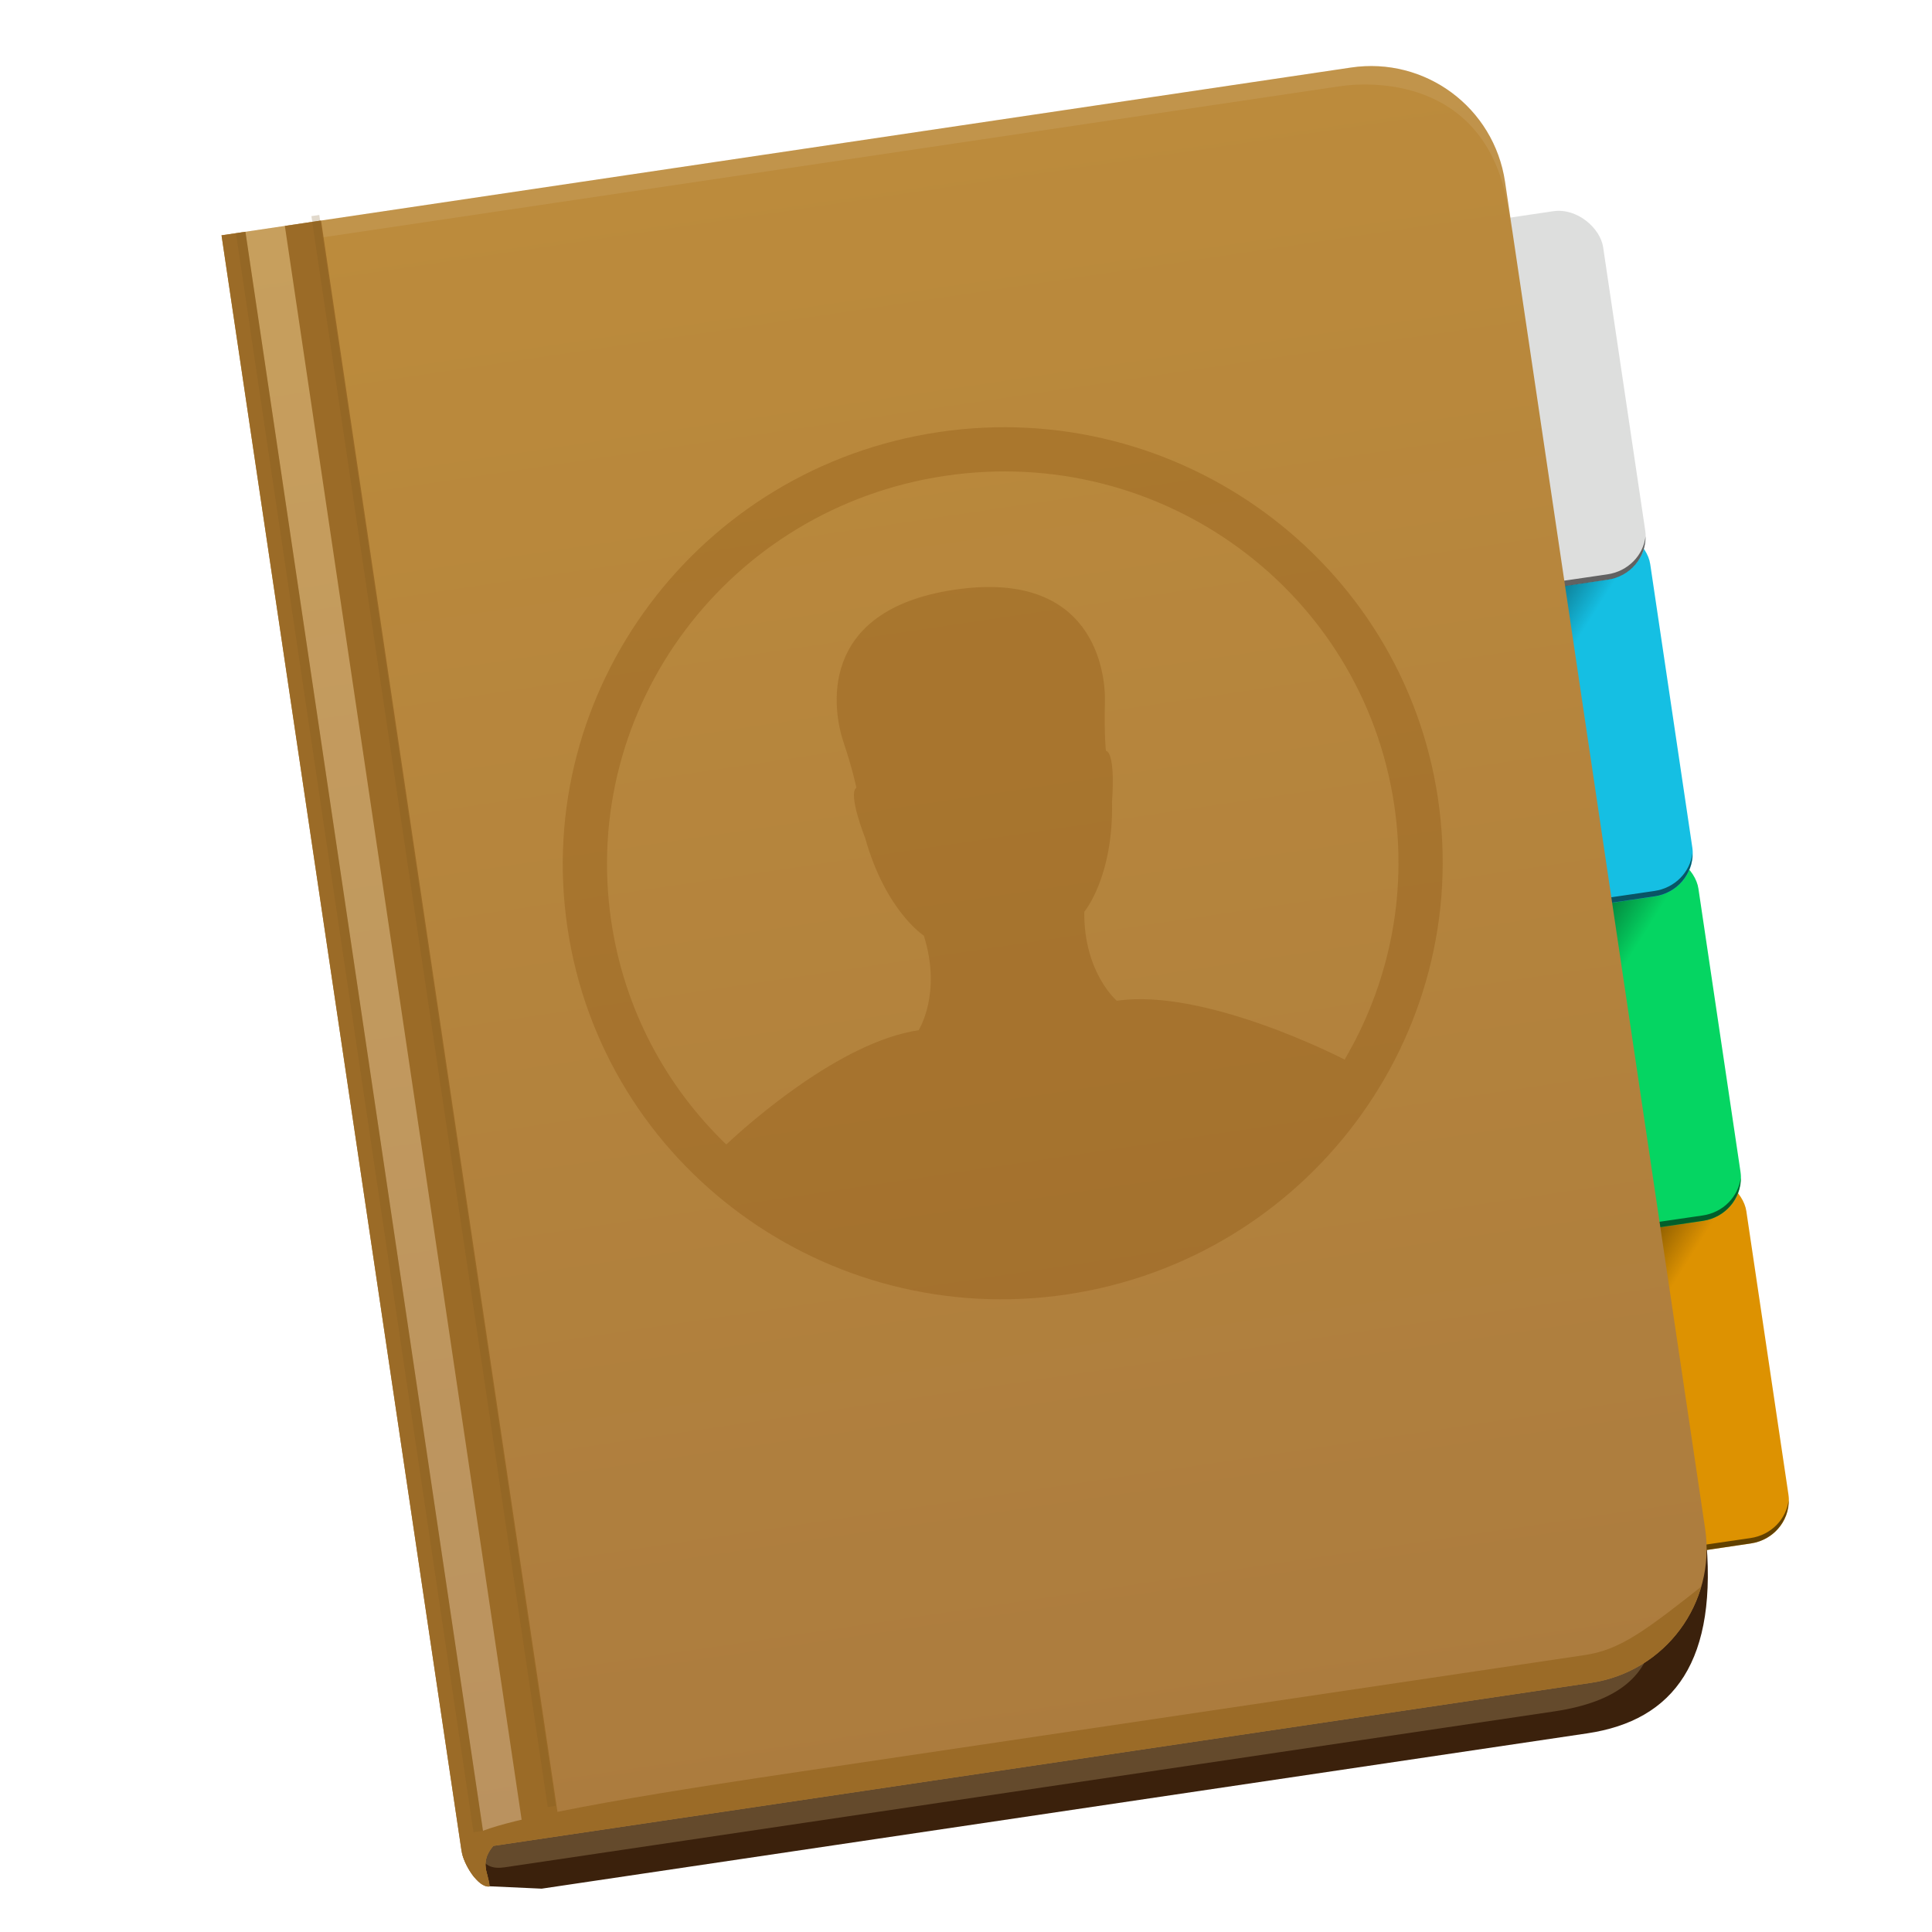 <?xml version="1.0" encoding="UTF-8" standalone="no"?>
<!-- Created with Inkscape (http://www.inkscape.org/) -->

<svg
   xmlns:dc="http://purl.org/dc/elements/1.1/"
   xmlns:cc="http://creativecommons.org/ns#"
   xmlns:rdf="http://www.w3.org/1999/02/22-rdf-syntax-ns#"
   xmlns:svg="http://www.w3.org/2000/svg"
   xmlns="http://www.w3.org/2000/svg"
   xmlns:xlink="http://www.w3.org/1999/xlink"
   xmlns:sodipodi="http://sodipodi.sourceforge.net/DTD/sodipodi-0.dtd"
   xmlns:inkscape="http://www.inkscape.org/namespaces/inkscape"
   width="200"
   height="200"
   id="svg2"
   version="1.1"
   inkscape:version="0.91+devel r"
   sodipodi:docname="addressbook.svg">
  <defs
     id="defs4">
    <linearGradient
       inkscape:collect="always"
       id="linearGradient4296">
      <stop
         style="stop-color:#000000;stop-opacity:1;"
         offset="0"
         id="stop4298" />
      <stop
         style="stop-color:#000000;stop-opacity:0;"
         offset="1"
         id="stop4300" />
    </linearGradient>
    <linearGradient
       inkscape:collect="always"
       id="linearGradient4243">
      <stop
         style="stop-color:#bc8b3c;stop-opacity:1"
         offset="0"
         id="stop4245" />
      <stop
         style="stop-color:#ac7c3e;stop-opacity:1"
         offset="1"
         id="stop4247" />
    </linearGradient>
    <linearGradient
       id="linearGradient5423-1">
      <stop
         id="stop4237"
         offset="0"
         style="stop-color:#51b9db;stop-opacity:1;" />
      <stop
         id="stop4239"
         offset="1"
         style="stop-color:#2fabd4;stop-opacity:1;" />
    </linearGradient>
    <inkscape:perspective
       sodipodi:type="inkscape:persp3d"
       inkscape:vp_x="13.534465 : 111.04854 : 1"
       inkscape:vp_y="0 : 1000 : 0"
       inkscape:vp_z="213.53447 : 111.04854 : 1"
       inkscape:persp3d-origin="113.53447 : 77.71521 : 1"
       id="perspective3135" />
    <linearGradient
       id="linearGradient4829">
      <stop
         style="stop-color:#f4fbfc;stop-opacity:1;"
         offset="0"
         id="stop4831" />
      <stop
         style="stop-color:#d6d6d6;stop-opacity:1;"
         offset="1"
         id="stop4833" />
    </linearGradient>
    <clipPath
       clipPathUnits="userSpaceOnUse"
       id="clipPath4282">
      <rect
         style="color:#000000;fill:#4d4d4d;fill-opacity:1;fill-rule:nonzero;stroke:none;stroke-width:9.134;marker:none;visibility:visible;display:inline;overflow:visible;enable-background:accumulate"
         id="rect4284"
         width="246.875"
         height="234.375"
         x="462.5"
         y="1646.112"
         ry="17"
         rx="17" />
    </clipPath>
    <linearGradient
       inkscape:collect="always"
       xlink:href="#linearGradient5423"
       id="linearGradient5429"
       x1="408.662"
       y1="44.604"
       x2="408.662"
       y2="562.05"
       gradientUnits="userSpaceOnUse" />
    <linearGradient
       id="linearGradient5423">
      <stop
         style="stop-color:#db8451;stop-opacity:1;"
         offset="0"
         id="stop5425" />
      <stop
         style="stop-color:#c85c29;stop-opacity:1;"
         offset="1"
         id="stop5427" />
    </linearGradient>
    <linearGradient
       inkscape:collect="always"
       xlink:href="#linearGradient3986"
       id="linearGradient3992"
       x1="78.562"
       y1="993.662"
       x2="120.281"
       y2="993.662"
       gradientUnits="userSpaceOnUse" />
    <linearGradient
       inkscape:collect="always"
       id="linearGradient3986">
      <stop
         style="stop-color:#000000;stop-opacity:1;"
         offset="0"
         id="stop3988" />
      <stop
         style="stop-color:#000000;stop-opacity:0;"
         offset="1"
         id="stop3990" />
    </linearGradient>
    <linearGradient
       inkscape:collect="always"
       xlink:href="#linearGradient5423-1"
       id="linearGradient5473-2"
       x1="99.036"
       y1="-0.505"
       x2="99.036"
       y2="199.84"
       gradientUnits="userSpaceOnUse" />
    <linearGradient
       id="linearGradient4241">
      <stop
         style="stop-color:#51b9db;stop-opacity:1;"
         offset="0"
         id="stop5425-2" />
      <stop
         style="stop-color:#2fabd4;stop-opacity:1;"
         offset="1"
         id="stop5427-3" />
    </linearGradient>
    <linearGradient
       y2="199.84"
       x2="99.036"
       y1="-0.505"
       x1="99.036"
       gradientUnits="userSpaceOnUse"
       id="linearGradient4119"
       xlink:href="#linearGradient5423-1"
       inkscape:collect="always" />
    <clipPath
       clipPathUnits="userSpaceOnUse"
       id="clipPath3378">
      <rect
         style="color:#000000;display:inline;overflow:visible;visibility:visible;opacity:0.412;fill:#ffffff;fill-opacity:1;fill-rule:nonzero;stroke:none;stroke-width:4.815;stroke-linecap:round;stroke-linejoin:miter;stroke-miterlimit:4;stroke-dasharray:none;stroke-dashoffset:0;stroke-opacity:1;marker:none;enable-background:accumulate"
         id="rect3380"
         width="144.183"
         height="148.327"
         x="-247.764"
         y="1432.985" />
    </clipPath>
    <linearGradient
       inkscape:collect="always"
       xlink:href="#linearGradient4243"
       id="linearGradient4249"
       x1="-187.357"
       y1="603.809"
       x2="-187.357"
       y2="709.168"
       gradientUnits="userSpaceOnUse"
       gradientTransform="rotate(-8.45,5592.024,1081.795)" />
    <clipPath
       clipPathUnits="userSpaceOnUse"
       id="clipPath4277">
      <path
         inkscape:connector-curvature="0"
         style="color:#000000;display:inline;overflow:visible;visibility:visible;opacity:1;fill:url(#linearGradient4281);fill-opacity:1;fill-rule:nonzero;stroke:none;stroke-width:4.815;stroke-linecap:round;stroke-linejoin:miter;stroke-miterlimit:4;stroke-dasharray:none;stroke-dashoffset:0;stroke-opacity:1;marker:none;enable-background:accumulate"
         d="m -229.076,1455.911 0,105.789 c 0,0.889 0.712,2.564 1.457,2.564 0.089,-0.837 -0.484,-1.581 0.627,-2.564 l 46.275,0 2.559,0 23.047,0 c 4.869,0 8.789,-3.92 8.789,-8.789 l 0,-88.211 c 0,-4.869 -3.92,-8.789 -8.789,-8.789 l -23.047,0 -2.559,0 -48.359,0 z"
         id="path4279" />
    </clipPath>
    <linearGradient
       inkscape:collect="always"
       xlink:href="#linearGradient4243"
       id="linearGradient4281"
       gradientUnits="userSpaceOnUse"
       gradientTransform="translate(0,852.362)"
       x1="-187.357"
       y1="603.809"
       x2="-187.357"
       y2="709.168" />
    <linearGradient
       inkscape:collect="always"
       xlink:href="#linearGradient4243"
       id="linearGradient4315"
       gradientUnits="userSpaceOnUse"
       gradientTransform="translate(0,852.362)"
       x1="-187.357"
       y1="603.809"
       x2="-187.357"
       y2="709.168" />
    <clipPath
       clipPathUnits="userSpaceOnUse"
       id="clipPath4328">
      <path
         inkscape:connector-curvature="0"
         style="color:#000000;display:inline;overflow:visible;visibility:visible;opacity:1;fill:url(#linearGradient4332);fill-opacity:1;fill-rule:nonzero;stroke:none;stroke-width:4.815;stroke-linecap:round;stroke-linejoin:miter;stroke-miterlimit:4;stroke-dasharray:none;stroke-dashoffset:0;stroke-opacity:1;marker:none;enable-background:accumulate"
         d="m -229.076,1455.911 0,105.789 c 0,0.889 0.712,2.564 1.457,2.564 0.089,-0.837 -0.484,-1.581 0.627,-2.564 l 46.275,0 2.559,0 23.047,0 c 4.869,0 8.789,-3.92 8.789,-8.789 l 0,-88.211 c 0,-4.869 -3.92,-8.789 -8.789,-8.789 l -23.047,0 -2.559,0 -48.359,0 z"
         id="path4330" />
    </clipPath>
    <linearGradient
       inkscape:collect="always"
       xlink:href="#linearGradient4243"
       id="linearGradient4332"
       gradientUnits="userSpaceOnUse"
       gradientTransform="translate(0,852.362)"
       x1="-187.357"
       y1="603.809"
       x2="-187.357"
       y2="709.168" />
    <clipPath
       clipPathUnits="userSpaceOnUse"
       id="clipPath4311-0">
      <path
         inkscape:connector-curvature="0"
         style="color:#000000;display:inline;overflow:visible;visibility:visible;opacity:1;fill:url(#linearGradient4315);fill-opacity:1;fill-rule:nonzero;stroke:none;stroke-width:4.815;stroke-linecap:round;stroke-linejoin:miter;stroke-miterlimit:4;stroke-dasharray:none;stroke-dashoffset:0;stroke-opacity:1;marker:none;enable-background:accumulate"
         d="m -229.076,1455.911 0,105.789 c 0,0.889 0.712,2.564 1.457,2.564 0.089,-0.837 -0.484,-1.581 0.627,-2.564 l 46.275,0 2.559,0 23.047,0 c 4.869,0 8.789,-3.92 8.789,-8.789 l 0,-88.211 c 0,-4.869 -3.92,-8.789 -8.789,-8.789 l -23.047,0 -2.559,0 -48.359,0 z"
         id="path4313-7" />
    </clipPath>
    <clipPath
       clipPathUnits="userSpaceOnUse"
       id="clipPath4328-9">
      <path
         inkscape:connector-curvature="0"
         style="color:#000000;display:inline;overflow:visible;visibility:visible;opacity:1;fill:url(#linearGradient4332);fill-opacity:1;fill-rule:nonzero;stroke:none;stroke-width:4.815;stroke-linecap:round;stroke-linejoin:miter;stroke-miterlimit:4;stroke-dasharray:none;stroke-dashoffset:0;stroke-opacity:1;marker:none;enable-background:accumulate"
         d="m -229.076,1455.911 0,105.789 c 0,0.889 0.712,2.564 1.457,2.564 0.089,-0.837 -0.484,-1.581 0.627,-2.564 l 46.275,0 2.559,0 23.047,0 c 4.869,0 8.789,-3.92 8.789,-8.789 l 0,-88.211 c 0,-4.869 -3.92,-8.789 -8.789,-8.789 l -23.047,0 -2.559,0 -48.359,0 z"
         id="path4330-6" />
    </clipPath>
    <clipPath
       clipPathUnits="userSpaceOnUse"
       id="clipPath4328-4">
      <path
         inkscape:connector-curvature="0"
         style="color:#000000;display:inline;overflow:visible;visibility:visible;opacity:1;fill:url(#linearGradient4332);fill-opacity:1;fill-rule:nonzero;stroke:none;stroke-width:4.815;stroke-linecap:round;stroke-linejoin:miter;stroke-miterlimit:4;stroke-dasharray:none;stroke-dashoffset:0;stroke-opacity:1;marker:none;enable-background:accumulate"
         d="m -229.076,1455.911 0,105.789 c 0,0.889 0.712,2.564 1.457,2.564 0.089,-0.837 -0.484,-1.581 0.627,-2.564 l 46.275,0 2.559,0 23.047,0 c 4.869,0 8.789,-3.92 8.789,-8.789 l 0,-88.211 c 0,-4.869 -3.92,-8.789 -8.789,-8.789 l -23.047,0 -2.559,0 -48.359,0 z"
         id="path4330-0" />
    </clipPath>
    <clipPath
       clipPathUnits="userSpaceOnUse"
       id="clipPath4898">
      <path
         id="path4900"
         d="m -229.076,1455.911 0,105.789 c 0,0.889 0.712,2.564 1.457,2.564 0.089,-0.837 -0.484,-1.581 0.627,-2.564 l 46.275,0 2.559,0 23.047,0 c 4.869,0 8.789,-3.92 8.789,-8.789 l 0,-88.211 c 0,-4.869 -3.92,-8.789 -8.789,-8.789 l -23.047,0 -2.559,0 -48.359,0 z"
         style="color:#000000;display:inline;overflow:visible;visibility:visible;opacity:1;fill:url(#linearGradient4902);fill-opacity:1;fill-rule:nonzero;stroke:none;stroke-width:4.815;stroke-linecap:round;stroke-linejoin:miter;stroke-miterlimit:4;stroke-dasharray:none;stroke-dashoffset:0;stroke-opacity:1;marker:none;enable-background:accumulate"
         inkscape:connector-curvature="0" />
    </clipPath>
    <linearGradient
       inkscape:collect="always"
       xlink:href="#linearGradient4243"
       id="linearGradient4902"
       gradientUnits="userSpaceOnUse"
       gradientTransform="translate(0,852.362)"
       x1="-187.357"
       y1="603.809"
       x2="-187.357"
       y2="709.168" />
    <clipPath
       clipPathUnits="userSpaceOnUse"
       id="clipPath4928">
      <path
         inkscape:connector-curvature="0"
         style="color:#000000;display:inline;overflow:visible;visibility:visible;opacity:1;fill:url(#linearGradient4932);fill-opacity:1;fill-rule:nonzero;stroke:none;stroke-width:4.815;stroke-linecap:round;stroke-linejoin:miter;stroke-miterlimit:4;stroke-dasharray:none;stroke-dashoffset:0;stroke-opacity:1;marker:none;enable-background:accumulate"
         d="m -229.076,1455.911 0,105.789 c 0,0.889 0.712,2.564 1.457,2.564 0.089,-0.837 -0.484,-1.581 0.627,-2.564 l 46.275,0 2.559,0 23.047,0 c 4.869,0 8.789,-3.92 8.789,-8.789 l 0,-88.211 c 0,-4.869 -3.92,-8.789 -8.789,-8.789 l -23.047,0 -2.559,0 -48.359,0 z"
         id="path4930" />
    </clipPath>
    <linearGradient
       inkscape:collect="always"
       xlink:href="#linearGradient4243"
       id="linearGradient4932"
       gradientUnits="userSpaceOnUse"
       gradientTransform="translate(0,852.362)"
       x1="-187.357"
       y1="603.809"
       x2="-187.357"
       y2="709.168" />
    <filter
       inkscape:collect="always"
       style="color-interpolation-filters:sRGB"
       id="filter5054"
       x="-0.542"
       width="2.083"
       y="-0.003"
       height="1.006">
      <feGaussianBlur
         inkscape:collect="always"
         stdDeviation="0.14"
         id="feGaussianBlur5056" />
    </filter>
    <filter
       inkscape:collect="always"
       style="color-interpolation-filters:sRGB"
       id="filter5062"
       x="-0.575"
       width="2.151"
       y="-0.013"
       height="1.026">
      <feGaussianBlur
         inkscape:collect="always"
         stdDeviation="0.568"
         id="feGaussianBlur5064" />
    </filter>
    <clipPath
       clipPathUnits="userSpaceOnUse"
       id="clipPath5092">
      <path
         inkscape:connector-curvature="0"
         style="color:#000000;display:inline;overflow:visible;visibility:visible;opacity:1;fill:url(#linearGradient5096);fill-opacity:1;fill-rule:nonzero;stroke:none;stroke-width:4.815;stroke-linecap:round;stroke-linejoin:miter;stroke-miterlimit:4;stroke-dasharray:none;stroke-dashoffset:0;stroke-opacity:1;marker:none;enable-background:accumulate"
         d="m -229.076,1455.911 0,105.789 c 0,0.889 0.712,2.564 1.457,2.564 0.089,-0.837 -0.484,-1.581 0.627,-2.564 l 46.275,0 2.559,0 23.047,0 c 4.869,0 8.789,-3.92 8.789,-8.789 l 0,-88.211 c 0,-4.869 -3.92,-8.789 -8.789,-8.789 l -23.047,0 -2.559,0 -48.359,0 z"
         id="path5094" />
    </clipPath>
    <linearGradient
       inkscape:collect="always"
       xlink:href="#linearGradient4243"
       id="linearGradient5096"
       gradientUnits="userSpaceOnUse"
       gradientTransform="translate(0,852.362)"
       x1="-187.357"
       y1="603.809"
       x2="-187.357"
       y2="709.168" />
    <clipPath
       clipPathUnits="userSpaceOnUse"
       id="clipPath5122">
      <path
         inkscape:connector-curvature="0"
         style="color:#000000;display:inline;overflow:visible;visibility:visible;opacity:1;fill:url(#linearGradient5126);fill-opacity:1;fill-rule:nonzero;stroke:none;stroke-width:4.815;stroke-linecap:round;stroke-linejoin:miter;stroke-miterlimit:4;stroke-dasharray:none;stroke-dashoffset:0;stroke-opacity:1;marker:none;enable-background:accumulate"
         d="m -229.076,1455.911 0,105.789 c 0,0.889 0.712,2.564 1.457,2.564 0.089,-0.837 -0.484,-1.581 0.627,-2.564 l 46.275,0 2.559,0 23.047,0 c 4.869,0 8.789,-3.92 8.789,-8.789 l 0,-88.211 c 0,-4.869 -3.92,-8.789 -8.789,-8.789 l -23.047,0 -2.559,0 -48.359,0 z"
         id="path5124" />
    </clipPath>
    <linearGradient
       inkscape:collect="always"
       xlink:href="#linearGradient4243"
       id="linearGradient5126"
       gradientUnits="userSpaceOnUse"
       gradientTransform="translate(0,852.362)"
       x1="-187.357"
       y1="603.809"
       x2="-187.357"
       y2="709.168" />
    <clipPath
       clipPathUnits="userSpaceOnUse"
       id="clipPath5315">
      <rect
         rx="2.867"
         ry="2.784"
         y="1487.789"
         x="-149.373"
         height="24.124"
         width="8.701"
         id="rect5317"
         style="color:#000000;display:inline;overflow:visible;visibility:visible;opacity:1;fill:#15bfe3;fill-opacity:1;fill-rule:nonzero;stroke:none;stroke-width:0.106;stroke-linecap:round;stroke-linejoin:miter;stroke-miterlimit:4;stroke-dasharray:none;stroke-dashoffset:0;stroke-opacity:1;marker:none;enable-background:accumulate" />
    </clipPath>
    <clipPath
       clipPathUnits="userSpaceOnUse"
       id="clipPath5334">
      <rect
         rx="2.867"
         ry="2.784"
         y="1509.039"
         x="-149.373"
         height="24.124"
         width="8.701"
         id="rect5336"
         style="color:#000000;display:inline;overflow:visible;visibility:visible;opacity:1;fill:#05d562;fill-opacity:1;fill-rule:nonzero;stroke:none;stroke-width:0.106;stroke-linecap:round;stroke-linejoin:miter;stroke-miterlimit:4;stroke-dasharray:none;stroke-dashoffset:0;stroke-opacity:1;marker:none;enable-background:accumulate" />
    </clipPath>
    <clipPath
       clipPathUnits="userSpaceOnUse"
       id="clipPath5359">
      <rect
         rx="2.867"
         ry="2.784"
         y="1530.164"
         x="-149.373"
         height="24.124"
         width="8.701"
         id="rect5361"
         style="color:#000000;display:inline;overflow:visible;visibility:visible;opacity:1;fill:#dd9201;fill-opacity:1;fill-rule:nonzero;stroke:none;stroke-width:0.106;stroke-linecap:round;stroke-linejoin:miter;stroke-miterlimit:4;stroke-dasharray:none;stroke-dashoffset:0;stroke-opacity:1;marker:none;enable-background:accumulate" />
    </clipPath>
    <linearGradient
       inkscape:collect="always"
       xlink:href="#linearGradient4296"
       id="linearGradient4302"
       x1="-148.998"
       y1="1486.071"
       x2="-146.601"
       y2="1487.58"
       gradientUnits="userSpaceOnUse" />
    <linearGradient
       inkscape:collect="always"
       xlink:href="#linearGradient4296"
       id="linearGradient4302-0"
       x1="-148.998"
       y1="1486.071"
       x2="-146.601"
       y2="1487.58"
       gradientUnits="userSpaceOnUse"
       gradientTransform="translate(3.043,21.077)" />
    <linearGradient
       inkscape:collect="always"
       xlink:href="#linearGradient4296"
       id="linearGradient4302-0-0"
       x1="-148.998"
       y1="1486.071"
       x2="-146.601"
       y2="1487.58"
       gradientUnits="userSpaceOnUse"
       gradientTransform="translate(6.016,42.044)" />
  </defs>
  <sodipodi:namedview
     id="base"
     pagecolor="#ffffff"
     bordercolor="#666666"
     borderopacity="1.0"
     inkscape:pageopacity="0.0"
     inkscape:pageshadow="2"
     inkscape:zoom="5.6568542"
     inkscape:cx="135.43115"
     inkscape:cy="115.22099"
     inkscape:document-units="px"
     inkscape:current-layer="g5744"
     showgrid="false"
     inkscape:window-width="1920"
     inkscape:window-height="1025"
     inkscape:window-x="1920"
     inkscape:window-y="27"
     inkscape:window-maximized="1"
     inkscape:snap-from-guide="true"
     showguides="true"
     inkscape:guide-bbox="true">
    <sodipodi:guide
       position="200,0"
       orientation="-200,0"
       id="guide3766" />
    <sodipodi:guide
       position="0,200"
       orientation="200,0"
       id="guide3127" />
    <sodipodi:guide
       position="0,-2.6171874e-06"
       orientation="0,100"
       id="guide3129" />
    <sodipodi:guide
       position="100,-2.6171874e-06"
       orientation="-200,0"
       id="guide3131" />
    <sodipodi:guide
       position="100,200"
       orientation="0,-100"
       id="guide3133" />
  </sodipodi:namedview>
  <g
     inkscape:label="Layer 1"
     inkscape:groupmode="layer"
     id="layer1"
     transform="translate(0,-852.362)">
    <g
       id="g5744"
       transform="matrix(1.598,0,0,1.598,400.325,-1462.878)">
      <path
         style="fill:#3b210c;fill-opacity:1;fill-rule:evenodd;stroke:none;stroke-width:1px;stroke-linecap:butt;stroke-linejoin:miter;stroke-opacity:1"
         d="m -218.822,1571.03 3.396,0.155 67.729,-10.061 c 5.633,-0.837 8.537,-4.692 7.662,-13.025 l -79.784,19.877 c 0,0 0.391,2.517 0.715,2.748 0.325,0.231 0.282,0.307 0.282,0.307 z"
         id="path4210"
         inkscape:connector-curvature="0"
         sodipodi:nodetypes="ccsc" />
      <path
         sodipodi:nodetypes="cssccc"
         inkscape:connector-curvature="0"
         id="path4215"
         d="m -219.125,1566.488 c -0.737,2.41 -0.277,3.549 1.297,3.315 l 67.977,-10.098 c 4.204,-0.625 6.142,-2.364 6.46,-5.129 0.318,-2.765 -16.145,0.117 -16.145,0.117 -19.944,3.326 -39.609,8.873 -59.588,11.795 z"
         style="fill:#644a2c;fill-opacity:1;fill-rule:evenodd;stroke:none;stroke-width:1px;stroke-linecap:butt;stroke-linejoin:miter;stroke-opacity:1" />
      <rect
         transform="rotate(-8.45)"
         rx="2.867"
         ry="2.784"
         y="1487.74"
         x="-369.027"
         height="24.124"
         width="8.701"
         id="rect5161-2-3-1"
         style="color:#000000;display:inline;overflow:visible;visibility:visible;opacity:1;fill:#dd9201;fill-opacity:1;fill-rule:nonzero;stroke:none;stroke-width:0.106;stroke-linecap:round;stroke-linejoin:miter;stroke-miterlimit:4;stroke-dasharray:none;stroke-dashoffset:0;stroke-opacity:1;marker:none;enable-background:accumulate" />
      <path
         style="opacity:0.35;fill:url(#linearGradient4302-0-0);fill-opacity:1;fill-rule:evenodd;stroke:none;stroke-width:0.626px;stroke-linecap:butt;stroke-linejoin:miter;stroke-opacity:1"
         d="m -138.219,1526.69 -4.479,7.511 -0.841,-6.278 z"
         id="path4294-6-6"
         inkscape:connector-curvature="0" />
      <rect
         transform="rotate(-8.45)"
         rx="2.867"
         ry="2.784"
         y="1466.615"
         x="-369.027"
         height="24.124"
         width="8.701"
         id="rect5161-2-3"
         style="color:#000000;display:inline;overflow:visible;visibility:visible;opacity:1;fill:#05d562;fill-opacity:1;fill-rule:nonzero;stroke:none;stroke-width:0.106;stroke-linecap:round;stroke-linejoin:miter;stroke-miterlimit:4;stroke-dasharray:none;stroke-dashoffset:0;stroke-opacity:1;marker:none;enable-background:accumulate" />
      <path
         style="opacity:0.35;fill:url(#linearGradient4302-0);fill-opacity:1;fill-rule:evenodd;stroke:none;stroke-width:0.626px;stroke-linecap:butt;stroke-linejoin:miter;stroke-opacity:1"
         d="m -141.192,1505.723 -4.479,7.511 -0.841,-6.278 z"
         id="path4294-6"
         inkscape:connector-curvature="0" />
      <rect
         transform="rotate(-8.45)"
         rx="2.867"
         ry="2.784"
         y="1445.365"
         x="-369.027"
         height="24.124"
         width="8.701"
         id="rect5161-2"
         style="color:#000000;display:inline;overflow:visible;visibility:visible;opacity:1;fill:#15bfe3;fill-opacity:1;fill-rule:nonzero;stroke:none;stroke-width:0.106;stroke-linecap:round;stroke-linejoin:miter;stroke-miterlimit:4;stroke-dasharray:none;stroke-dashoffset:0;stroke-opacity:1;marker:none;enable-background:accumulate" />
      <path
         style="fill:url(#linearGradient4302);fill-rule:evenodd;stroke:none;stroke-width:0.626px;stroke-linecap:butt;stroke-linejoin:miter;stroke-opacity:1;fill-opacity:1;opacity:0.35"
         d="m -144.234,1484.646 -4.479,7.511 -0.841,-6.278 z"
         id="path4294"
         inkscape:connector-curvature="0" />
      <rect
         transform="rotate(-8.45)"
         rx="2.867"
         ry="2.784"
         y="1424.615"
         x="-369.027"
         height="24.124"
         width="8.701"
         id="rect5161"
         style="color:#000000;display:inline;overflow:visible;visibility:visible;opacity:1;fill:#dddedd;fill-opacity:1;fill-rule:nonzero;stroke:none;stroke-width:0.106;stroke-linecap:round;stroke-linejoin:miter;stroke-miterlimit:4;stroke-dasharray:none;stroke-dashoffset:0;stroke-opacity:1;marker:none;enable-background:accumulate" />
      <path
         style="color:#000000;display:inline;overflow:visible;visibility:visible;opacity:0.556;fill:#000000;fill-opacity:1;fill-rule:nonzero;stroke:none;stroke-width:0.106;stroke-linecap:round;stroke-linejoin:miter;stroke-miterlimit:4;stroke-dasharray:none;stroke-dashoffset:0;stroke-opacity:1;marker:none;enable-background:accumulate"
         d="M 170.354 55.115 C 170.128 57.087 168.558 58.748 166.406 59.062 L 161.639 59.76 C 159.518 60.07 157.554 58.964 156.732 57.188 C 157.358 59.285 159.469 60.653 161.764 60.312 L 166.451 59.615 C 168.763 59.272 170.389 57.324 170.354 55.115 z "
         id="rect5161-0"
         transform="matrix(0.626,0,0,0.626,-250.556,1449.069)" />
      <path
         inkscape:connector-curvature="0"
         style="color:#000000;display:inline;overflow:visible;visibility:visible;opacity:0.556;fill:#000000;fill-opacity:1;fill-rule:nonzero;stroke:none;stroke-width:0.106;stroke-linecap:round;stroke-linejoin:miter;stroke-miterlimit:4;stroke-dasharray:none;stroke-dashoffset:0;stroke-opacity:1;marker:none;enable-background:accumulate"
         d="m -140.875,1504.084 c -0.141,1.234 -1.124,2.274 -2.471,2.47 l -2.984,0.436 c -1.327,0.194 -2.557,-0.498 -3.071,-1.61 0.391,1.313 1.713,2.169 3.149,1.956 l 2.934,-0.436 c 1.447,-0.215 2.465,-1.434 2.442,-2.816 z"
         id="rect5161-0-5" />
      <path
         inkscape:connector-curvature="0"
         style="color:#000000;display:inline;overflow:visible;visibility:visible;opacity:0.556;fill:#000000;fill-opacity:1;fill-rule:nonzero;stroke:none;stroke-width:0.106;stroke-linecap:round;stroke-linejoin:miter;stroke-miterlimit:4;stroke-dasharray:none;stroke-dashoffset:0;stroke-opacity:1;marker:none;enable-background:accumulate"
         d="m -137.748,1525.105 c -0.141,1.234 -1.124,2.274 -2.471,2.47 l -2.984,0.436 c -1.327,0.194 -2.557,-0.498 -3.071,-1.61 0.391,1.313 1.713,2.169 3.149,1.956 l 2.934,-0.436 c 1.447,-0.215 2.465,-1.434 2.442,-2.816 z"
         id="rect5161-0-5-1" />
      <path
         inkscape:connector-curvature="0"
         style="color:#000000;display:inline;overflow:visible;visibility:visible;opacity:0.556;fill:#000000;fill-opacity:1;fill-rule:nonzero;stroke:none;stroke-width:0.106;stroke-linecap:round;stroke-linejoin:miter;stroke-miterlimit:4;stroke-dasharray:none;stroke-dashoffset:0;stroke-opacity:1;marker:none;enable-background:accumulate"
         d="m -134.646,1546.003 c -0.141,1.234 -1.124,2.274 -2.471,2.47 l -2.984,0.436 c -1.327,0.194 -2.557,-0.498 -3.071,-1.61 0.391,1.313 1.713,2.169 3.149,1.956 l 2.934,-0.436 c 1.447,-0.215 2.465,-1.434 2.442,-2.816 z"
         id="rect5161-0-5-1-8" />
      <path
         inkscape:connector-curvature="0"
         id="rect3384"
         d="m -236.165,1464.08 15.544,104.641 c 0.131,0.879 1.082,2.432 1.818,2.323 -0.035,-0.842 -0.711,-1.493 0.243,-2.629 l 45.773,-6.8 2.531,-0.376 22.797,-3.386 c 4.816,-0.716 8.118,-5.169 7.402,-9.985 l -12.962,-87.254 c -0.715,-4.816 -5.169,-8.118 -9.985,-7.402 l -22.797,3.386 -2.531,0.376 -47.834,7.106 z"
         style="color:#000000;display:inline;overflow:visible;visibility:visible;opacity:1;fill:url(#linearGradient4249);fill-opacity:1;fill-rule:nonzero;stroke:none;stroke-width:4.815;stroke-linecap:round;stroke-linejoin:miter;stroke-miterlimit:4;stroke-dasharray:none;stroke-dashoffset:0;stroke-opacity:1;marker:none;enable-background:accumulate" />
      <rect
         transform="rotate(-8.45,-177.329,1507.976)"
         clip-path="url(#clipPath5122)"
         y="1455.425"
         x="-228.656"
         height="105.855"
         width="4.875"
         id="rect5098"
         style="color:#000000;display:inline;overflow:visible;visibility:visible;opacity:0.169;fill:#ffffff;fill-opacity:1;fill-rule:nonzero;stroke:none;stroke-width:4.815;stroke-linecap:round;stroke-linejoin:miter;stroke-miterlimit:4;stroke-dasharray:none;stroke-dashoffset:0;stroke-opacity:1;marker:none;enable-background:accumulate" />
      <path
         transform="rotate(-8.45,-177.329,1507.976)"
         clip-path="url(#clipPath5092)"
         inkscape:connector-curvature="0"
         id="path5068"
         d="m -223.269,1457.004 c 0,0 64.789,0 67.264,0 2.475,0 9.634,1.061 9.634,9.634 0,8.574 3.889,-11.137 3.889,-11.137 l -23.865,-2.74 -57.099,2.298 z"
         style="opacity:0.08;fill:#ffffff;fill-opacity:1;fill-rule:evenodd;stroke:none;stroke-width:1px;stroke-linecap:butt;stroke-linejoin:miter;stroke-opacity:1" />
      <path
         transform="rotate(-8.45,-177.329,1507.976)"
         clip-path="url(#clipPath4277)"
         sodipodi:nodetypes="cssscccc"
         inkscape:connector-curvature="0"
         id="path4251"
         d="m -226.625,1566.737 c -3.312,-1.812 -3.312,-3.875 -1.75,-5.75 0.944,-1.133 15.812,-1.125 21.75,-1.125 l 51.375,0 c 2.312,0 4.045,-0.918 8.625,-3.562 4.58,-2.644 6.125,10.125 6.125,10.125 l -25.67,3.363 z"
         style="fill:#9b6b27;fill-opacity:1;fill-rule:evenodd;stroke:none;stroke-width:1px;stroke-linecap:butt;stroke-linejoin:miter;stroke-opacity:1" />
      <rect
         transform="rotate(-8.45,-177.329,1507.976)"
         clip-path="url(#clipPath4898)"
         y="1454.529"
         x="-231.224"
         height="109.027"
         width="3.712"
         id="rect4283"
         style="color:#000000;display:inline;overflow:visible;visibility:visible;opacity:1;fill:#9b6b27;fill-opacity:1;fill-rule:nonzero;stroke:none;stroke-width:4.815;stroke-linecap:round;stroke-linejoin:miter;stroke-miterlimit:4;stroke-dasharray:none;stroke-dashoffset:0;stroke-opacity:1;marker:none;enable-background:accumulate" />
      <rect
         transform="rotate(-8.45,-177.329,1507.976)"
         clip-path="url(#clipPath4328)"
         y="1455.434"
         x="-224.929"
         height="106.066"
         width="2.371"
         id="rect4285"
         style="color:#000000;display:inline;overflow:visible;visibility:visible;opacity:1;fill:#9b6b27;fill-opacity:1;fill-rule:nonzero;stroke:none;stroke-width:4.815;stroke-linecap:round;stroke-linejoin:miter;stroke-miterlimit:4;stroke-dasharray:none;stroke-dashoffset:0;stroke-opacity:1;marker:none;enable-background:accumulate" />
      <rect
         transform="rotate(-8.45,-177.329,1507.976)"
         clip-path="url(#clipPath4928)"
         y="1454.529"
         x="-228.13"
         height="106.107"
         width="0.619"
         id="rect4283-0"
         style="color:#000000;display:inline;overflow:visible;visibility:visible;opacity:0.479;fill:#7c561f;fill-opacity:1;fill-rule:nonzero;stroke:none;stroke-width:4.815;stroke-linecap:round;stroke-linejoin:miter;stroke-miterlimit:4;stroke-dasharray:none;stroke-dashoffset:0;stroke-opacity:1;marker:none;filter:url(#filter5054);enable-background:accumulate" />
      <rect
         transform="matrix(0.215,-0.032,0.145,0.976,-393.09,34.671)"
         clip-path="url(#clipPath4328-4)"
         y="1455.434"
         x="-224.929"
         height="106.066"
         width="2.371"
         id="rect4285-6"
         style="color:#000000;display:inline;overflow:visible;visibility:visible;opacity:0.479;fill:#7c561f;fill-opacity:1;fill-rule:nonzero;stroke:none;stroke-width:4.815;stroke-linecap:round;stroke-linejoin:miter;stroke-miterlimit:4;stroke-dasharray:none;stroke-dashoffset:0;stroke-opacity:1;marker:none;filter:url(#filter5062);enable-background:accumulate" />
      <path
         inkscape:connector-curvature="0"
         id="path5128"
         d="m -189.707,1476.827 c -15.547,2.31 -26.337,16.703 -24.047,32.12 2.29,15.418 16.799,26.055 32.346,23.745 15.547,-2.31 26.335,-16.704 24.045,-32.122 -2.29,-15.418 -16.796,-26.053 -32.344,-23.744 z m 0.421,2.834 c 14.03,-2.084 27.028,7.46 29.089,21.33 0.881,5.928 -0.386,11.678 -3.214,16.485 -0.3,-0.155 -9.085,-4.651 -14.757,-3.809 0,0 -2.148,-1.825 -2.108,-5.763 1e-5,0 1.9,-2.247 1.798,-7.146 0,0 0.259,-3.079 -0.398,-3.294 0,0 -0.12,-1.097 -0.062,-3.116 0.058,-2.019 -0.748,-8.646 -9.748,-7.309 -9,1.337 -7.844,7.912 -7.203,9.827 0.642,1.915 0.848,3 0.848,3 -0.567,0.397 0.574,3.268 0.574,3.268 1.326,4.718 3.797,6.315 3.797,6.315 1.183,3.756 -0.34,6.126 -0.34,6.126 -5.094,0.757 -11.062,6.1 -12.458,7.401 -3.882,-3.738 -6.6,-8.724 -7.45,-14.451 -2.06,-13.87 7.602,-26.781 21.632,-28.865 z"
         style="color:#000000;font-style:normal;font-variant:normal;font-weight:normal;font-stretch:normal;font-size:medium;line-height:normal;font-family:sans-serif;text-indent:0;text-align:start;text-decoration:none;text-decoration-line:none;text-decoration-style:solid;text-decoration-color:#000000;letter-spacing:normal;word-spacing:normal;text-transform:none;direction:ltr;block-progression:tb;writing-mode:lr-tb;baseline-shift:baseline;text-anchor:start;white-space:normal;clip-rule:nonzero;display:inline;overflow:visible;visibility:visible;opacity:0.326;isolation:auto;mix-blend-mode:normal;color-interpolation:sRGB;color-interpolation-filters:linearRGB;solid-color:#000000;solid-opacity:1;fill:#8a5411;fill-opacity:1;fill-rule:nonzero;stroke:none;stroke-width:2.866;stroke-linecap:round;stroke-linejoin:miter;stroke-miterlimit:4;stroke-dasharray:none;stroke-dashoffset:0;stroke-opacity:1;marker:none;color-rendering:auto;image-rendering:auto;shape-rendering:auto;text-rendering:auto;enable-background:accumulate" />
    </g>
  </g>
</svg>
